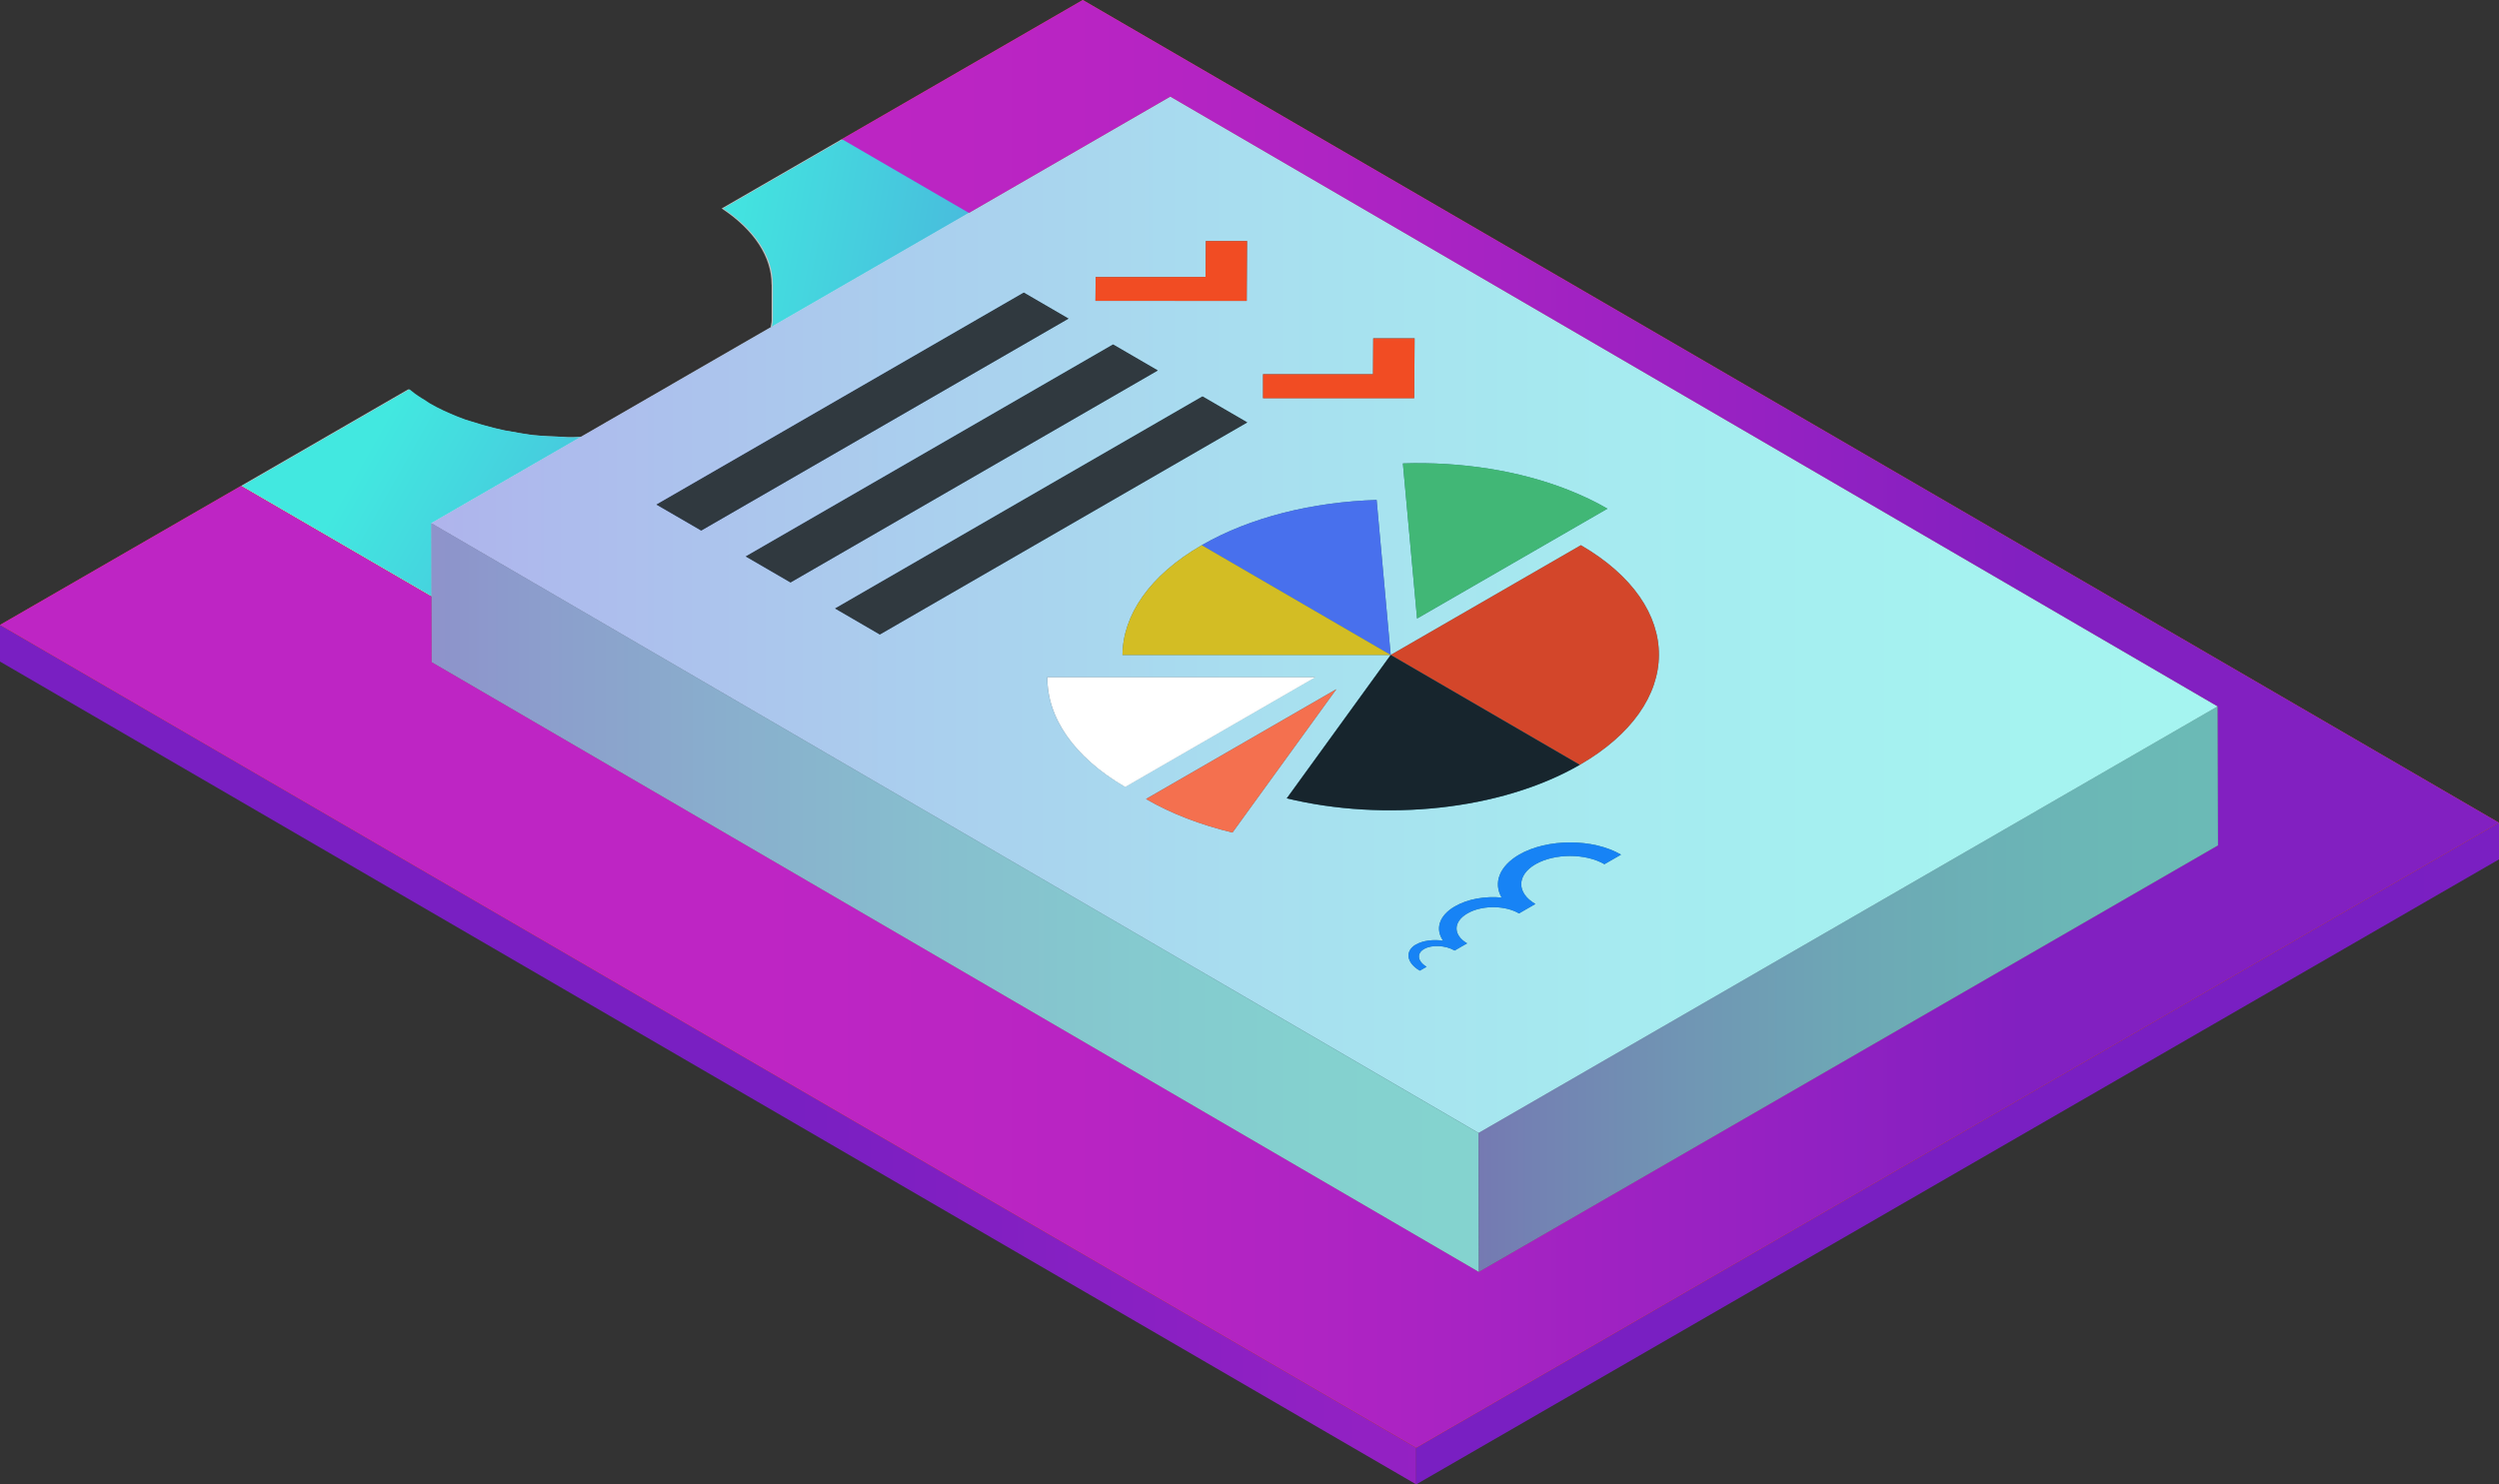 <?xml version="1.0" encoding="UTF-8"?>
<svg id="Layer_1" data-name="Layer 1" xmlns="http://www.w3.org/2000/svg" xmlns:xlink="http://www.w3.org/1999/xlink" viewBox="0 0 264.49 157.15">
  <rect x="0" y="0" width="264.49" height="157.15" fill="#333333" stroke="none"/>
  <defs>
    <style>
      .cls-1 {
        fill: url(#linear-gradient);
      }

      .cls-1, .cls-2, .cls-3 {
        opacity: .95;
      }

      .cls-4 {
        fill: #f4704f;
      }

      .cls-5 {
        fill: #fff;
      }

      .cls-6 {
        fill: #f14c23;
      }

      .cls-7 {
        fill: #8f8f8f;
      }

      .cls-8 {
        fill: #30393f;
      }

      .cls-9 {
        fill: #bfbfbf;
      }

      .cls-10 {
        fill: #d3462a;
      }

      .cls-11 {
        fill: #dcdcdc;
      }

      .cls-12 {
        fill: #d3bd24;
      }

      .cls-13 {
        fill: #1783f5;
      }

      .cls-14 {
        fill: #17252d;
      }

      .cls-15 {
        fill: #41b776;
      }

      .cls-16 {
        fill: #4870ed;
      }

      .cls-17 {
        fill: url(#_ÂÁ_Ï_ÌÌ_È_ËÂÌÚ_15-3);
      }

      .cls-17, .cls-18, .cls-19 {
        opacity: .48;
      }

      .cls-18 {
        fill: url(#_ÂÁ_Ï_ÌÌ_È_ËÂÌÚ_15-2);
      }

      .cls-20 {
        fill: url(#linear-gradient-3);
      }

      .cls-21 {
        fill: url(#linear-gradient-4);
      }

      .cls-19 {
        fill: url(#_ÂÁ_Ï_ÌÌ_È_ËÂÌÚ_15);
      }

      .cls-2 {
        fill: url(#linear-gradient-5);
      }

      .cls-3 {
        fill: url(#linear-gradient-2);
      }
    </style>
    <linearGradient id="linear-gradient" x1="149.89" y1="122.13" x2="434.8" y2="122.13" gradientUnits="userSpaceOnUse">
      <stop offset=".19" stop-color="#7c1dc9"/>
      <stop offset=".44" stop-color="#7d1dc9"/>
      <stop offset=".53" stop-color="#841dc9"/>
      <stop offset=".59" stop-color="#901ec9"/>
      <stop offset=".64" stop-color="#a120ca"/>
      <stop offset=".69" stop-color="#b622cb"/>
      <stop offset=".69" stop-color="#bb23cc"/>
    </linearGradient>
    <linearGradient id="linear-gradient-2" x1="0" y1="111.66" x2="439.75" y2="111.66" gradientUnits="userSpaceOnUse">
      <stop offset=".19" stop-color="#7c1dc9"/>
      <stop offset=".3" stop-color="#921fca"/>
      <stop offset=".44" stop-color="#a821cb"/>
      <stop offset=".57" stop-color="#b622cb"/>
      <stop offset=".69" stop-color="#bb23cc"/>
    </linearGradient>
    <linearGradient id="linear-gradient-3" x1="-1044.99" y1="22.72" x2="-1131.59" y2="38.54" gradientTransform="translate(-970.33) rotate(-180) scale(1 -1)" gradientUnits="userSpaceOnUse">
      <stop offset="0" stop-color="#42e8e0"/>
      <stop offset=".55" stop-color="#4d9bda"/>
      <stop offset="1" stop-color="#5761d7"/>
    </linearGradient>
    <linearGradient id="linear-gradient-4" x1="-1009.77" y1="46.65" x2="-1087.42" y2="90.53" xlink:href="#linear-gradient-3"/>
    <linearGradient id="_ÂÁ_Ï_ÌÌ_È_ËÂÌÚ_15" data-name="¡ÂÁ˚ÏˇÌÌ˚È „‡‰ËÂÌÚ 15" x1="-1205.03" y1="65.09" x2="-1015.97" y2="65.09" gradientTransform="translate(-970.33) rotate(-180) scale(1 -1)" gradientUnits="userSpaceOnUse">
      <stop offset="0" stop-color="#42e8e0"/>
      <stop offset=".15" stop-color="#42e3df"/>
      <stop offset=".33" stop-color="#44d4de"/>
      <stop offset=".52" stop-color="#48bddd"/>
      <stop offset=".72" stop-color="#4d9bda"/>
      <stop offset=".93" stop-color="#5471d8"/>
      <stop offset="1" stop-color="#5761d7"/>
    </linearGradient>
    <linearGradient id="linear-gradient-5" x1="-1234.81" y1="76.63" x2="-970.33" y2="76.63" gradientTransform="translate(-970.33) rotate(-180) scale(1 -1)" xlink:href="#linear-gradient-2"/>
    <linearGradient id="_ÂÁ_Ï_ÌÌ_È_ËÂÌÚ_15-2" data-name="¡ÂÁ˚ÏˇÌÌ˚È „‡‰ËÂÌÚ 15" x1="-1126.85" y1="95.02" x2="-1015.97" y2="95.02" xlink:href="#_ÂÁ_Ï_ÌÌ_È_ËÂÌÚ_15"/>
    <linearGradient id="_ÂÁ_Ï_ÌÌ_È_ËÂÌÚ_15-3" data-name="¡ÂÁ˚ÏˇÌÌ˚È „‡‰ËÂÌÚ 15" x1="-1205.08" y1="104.72" x2="-1126.81" y2="104.72" xlink:href="#_ÂÁ_Ï_ÌÌ_È_ËÂÌÚ_15"/>
  </defs>
  <path class="cls-9" d="M81.56,34.65c.02-.23,.11-.46,.11-.7v-3.81s-.01-.01-.01-.02v-.03c0-2.87-1.81-5.72-5.28-8.02l12.72-7.34,13.44,7.81-20.98,12.11Z"/>
  <path class="cls-9" d="M44.59,42.2c.17,.11,.35,.23,.53,.34,.09,.05,.17,.11,.26,.17,.92,.54,1.92,.99,2.96,1.41,.27,.11,.55,.21,.83,.31,.28,.1,.58,.17,.86,.26,.37,.12,.75,.24,1.13,.34,.69,.19,1.39,.38,2.12,.53,.25,.05,.52,.08,.77,.13,.61,.11,1.21,.23,1.83,.31,.21,.02,.4,.06,.61,.08,.09,.01,.18,0,.27,.02,.78,.07,1.56,.11,2.35,.13,.32,.01,.63,.05,.96,.06,.19,0,.38,0,.57,0,.22,0,.43-.03,.65-.04,.06,0,.12,0,.18,0l-15.83,9.14,.02,7.78-20.17-11.72,17.73-10.24c.19,.16,.38,.32,.59,.47,.24,.18,.52,.35,.78,.52Z"/>
  <polygon class="cls-1" points="264.49 87.1 264.49 90.98 149.89 157.15 149.89 153.27 264.49 87.1"/>
  <polygon class="cls-3" points="149.89 153.27 149.89 157.15 0 70.04 0 66.16 149.89 153.27"/>
  <polygon class="cls-6" points="0 66.16 25.49 51.45 45.66 63.17 45.68 70.1 156.52 134.66 234.75 89.5 234.71 74.78 123.86 10.22 102.54 22.54 89.1 14.73 114.6 0 264.49 87.1 149.89 153.27 0 66.16"/>
  <path class="cls-20" d="M81.69,34.65c.02-.23,.12-.46,.11-.7v-3.81s0-.01,0-.02,0-.02,0-.03c0-2.87-1.81-5.72-5.28-8.02l12.72-7.34,13.44,7.81-20.98,12.11Z"/>
  <path class="cls-21" d="M44.73,42.2c.17,.11,.34,.23,.52,.34,.09,.05,.17,.11,.26,.17,.92,.54,1.93,.99,2.96,1.41,.27,.11,.55,.21,.83,.31,.28,.1,.58,.17,.86,.26,.37,.12,.75,.24,1.13,.34,.69,.19,1.39,.38,2.12,.53,.25,.05,.52,.08,.77,.13,.61,.11,1.21,.23,1.84,.31,.2,.02,.4,.06,.6,.08,.09,.01,.18,0,.27,.02,.78,.07,1.56,.11,2.35,.13,.32,.01,.64,.05,.96,.06,.19,0,.38,0,.57,0,.22,0,.43-.03,.64-.04,.06,0,.12,0,.18,0l-15.83,9.14,.02,7.78-20.17-11.72,17.73-10.24c.19,.16,.39,.32,.59,.47,.25,.18,.52,.35,.78,.52Z"/>
  <polygon class="cls-9" points="45.65 55.39 156.48 119.95 156.52 134.66 45.68 70.1 45.66 63.17 45.64 55.39 45.65 55.39"/>
  <polygon class="cls-7" points="234.71 74.78 234.71 74.78 234.75 89.5 156.52 134.66 156.48 119.95 234.71 74.78"/>
  <polygon class="cls-11" points="123.87 10.23 45.65 55.39 45.64 55.39 61.47 46.25 71.02 40.74 71.09 40.69 78.78 36.25 81.56 34.65 102.54 22.54 123.86 10.22 234.71 74.78 234.71 74.78 123.87 10.23"/>
  <path class="cls-5" d="M45.65,55.39l110.84,64.55,78.22-45.16L123.87,10.23,45.65,55.39Zm86.34-29.87l-.04,6.33h-.01s-16,0-16,0l.02-2.53h11.63s.03-3.81,.03-3.81h4.37Zm17.73,10.3l-.04,6.33h-.01s0,0,0,0h-15.99v-2.54h11.64s.02-3.8,.02-3.8h4.38Zm20.41,18.03l-20.15,11.63-1.5-16.42c6.12-.2,12.32,.75,17.56,2.83,1.43,.57,2.8,1.21,4.08,1.96Zm-20.25,46.14c.73-.42,1.82-.55,2.86-.4-.86-1.21-.45-2.67,1.26-3.64,1.34-.78,3.18-1.09,4.93-.93-.89-1.54-.26-3.31,1.85-4.54,2.98-1.72,7.83-1.73,10.79,0l-1.76,1.01c-2-1.16-5.26-1.16-7.29,0-2.01,1.16-2.02,3.05-.02,4.21l-.41,.24-1.32,.76h-.02s-.26-.15-.26-.15c-1.51-.72-3.76-.68-5.18,.15-1.53,.88-1.53,2.3-.03,3.17l-.6,.34-.72,.42c-.97-.56-2.42-.64-3.24-.16-.82,.47-.69,1.32,.27,1.88l-.72,.41c-1.42-.83-1.61-2.08-.39-2.78Zm-13.69-15.47l11-15.18h-28.39c.04-4.2,2.83-8.41,8.39-11.62,5.16-2.98,11.78-4.58,18.51-4.79l1.49,16.41,20.13-11.62c11.05,6.42,11.01,16.83-.12,23.25-8.4,4.85-20.73,6.04-31.01,3.55Zm-14.9,.07l20.15-11.63-11,15.18c-3.33-.81-6.45-1.98-9.14-3.55Zm-10.45-12.91h28.39s-20.15,11.63-20.15,11.63c-5.52-3.22-8.27-7.42-8.24-11.63Zm-22.45-7.26l38.88-22.45,4.73,2.75-38.88,22.45-4.73-2.75Zm-9.46-5.51l38.87-22.44,4.73,2.75-38.87,22.44-4.74-2.75Zm-9.45-5.49l38.87-22.44,4.73,2.75-38.87,22.44-4.73-2.75Z"/>
  <polygon class="cls-19" points="123.87 10.23 234.71 74.78 156.48 119.95 45.65 55.39 123.87 10.23"/>
  <polygon class="cls-2" points="0 66.16 25.49 51.45 45.66 63.17 45.68 70.1 156.52 134.66 234.75 89.5 234.71 74.78 123.86 10.22 102.54 22.54 89.1 14.73 114.6 0 264.49 87.1 149.89 153.27 0 66.16"/>
  <polygon class="cls-18" points="45.65 55.39 156.48 119.95 156.52 134.66 45.68 70.1 45.66 63.17 45.64 55.39 45.65 55.39"/>
  <polygon class="cls-17" points="234.71 74.78 234.71 74.78 234.75 89.5 156.52 134.66 156.48 119.95 234.71 74.78"/>
  <path class="cls-16" d="M145.7,52.93l1.49,16.41-20-11.62c5.16-2.98,11.78-4.58,18.51-4.79Z"/>
  <path class="cls-15" d="M148.49,49.06c6.12-.2,12.32,.75,17.56,2.83,1.43,.57,2.8,1.21,4.08,1.96l-20.15,11.63-1.5-16.42Z"/>
  <path class="cls-10" d="M167.32,57.72c11.05,6.42,11.01,16.83-.12,23.25l-20.01-11.63,20.13-11.62Z"/>
  <path class="cls-14" d="M167.2,80.97c-8.4,4.85-20.73,6.04-31.01,3.55l11-15.18,20.01,11.63Z"/>
  <path class="cls-4" d="M130.43,88.14c-3.33-.81-6.45-1.98-9.14-3.55l20.15-11.63-11,15.18Z"/>
  <path class="cls-5" d="M119.09,83.32c-5.52-3.22-8.27-7.42-8.24-11.63h28.39s-20.15,11.63-20.15,11.63Z"/>
  <path class="cls-12" d="M127.19,57.72l20,11.62h-28.39c.04-4.2,2.83-8.41,8.39-11.62Z"/>
  <polygon class="cls-8" points="122.54 39.22 83.67 61.66 78.94 58.91 117.81 36.47 122.54 39.22"/>
  <polygon class="cls-8" points="132.01 44.72 93.12 67.17 88.39 64.42 127.27 41.97 132.01 44.72"/>
  <polygon class="cls-8" points="113.09 33.73 74.22 56.16 69.49 53.42 108.36 30.98 113.09 33.73"/>
  <polygon class="cls-6" points="131.94 31.86 115.94 31.85 115.96 29.33 127.59 29.32 127.62 25.52 131.99 25.52 131.95 31.85 131.94 31.86"/>
  <polygon class="cls-6" points="149.66 42.15 149.66 42.16 133.67 42.16 133.67 39.62 145.31 39.62 145.34 35.82 149.72 35.82 149.68 42.16 149.66 42.15"/>
  <path class="cls-13" d="M149.88,99.99c.73-.42,1.82-.55,2.86-.4-.86-1.21-.45-2.67,1.26-3.64,1.34-.78,3.18-1.09,4.93-.93-.89-1.54-.26-3.31,1.85-4.54,2.98-1.72,7.83-1.73,10.79,0l-1.76,1.01c-2-1.16-5.26-1.16-7.29,0-2.01,1.16-2.02,3.05-.02,4.21l-.41,.24-1.32,.76h-.02s-.26-.15-.26-.15c-1.51-.72-3.76-.68-5.18,.15-1.53,.88-1.53,2.3-.03,3.17l-.6,.34-.72,.42c-.97-.56-2.42-.64-3.24-.16-.82,.47-.69,1.32,.27,1.88l-.72,.41c-1.42-.83-1.61-2.08-.39-2.78Z"/>
</svg>